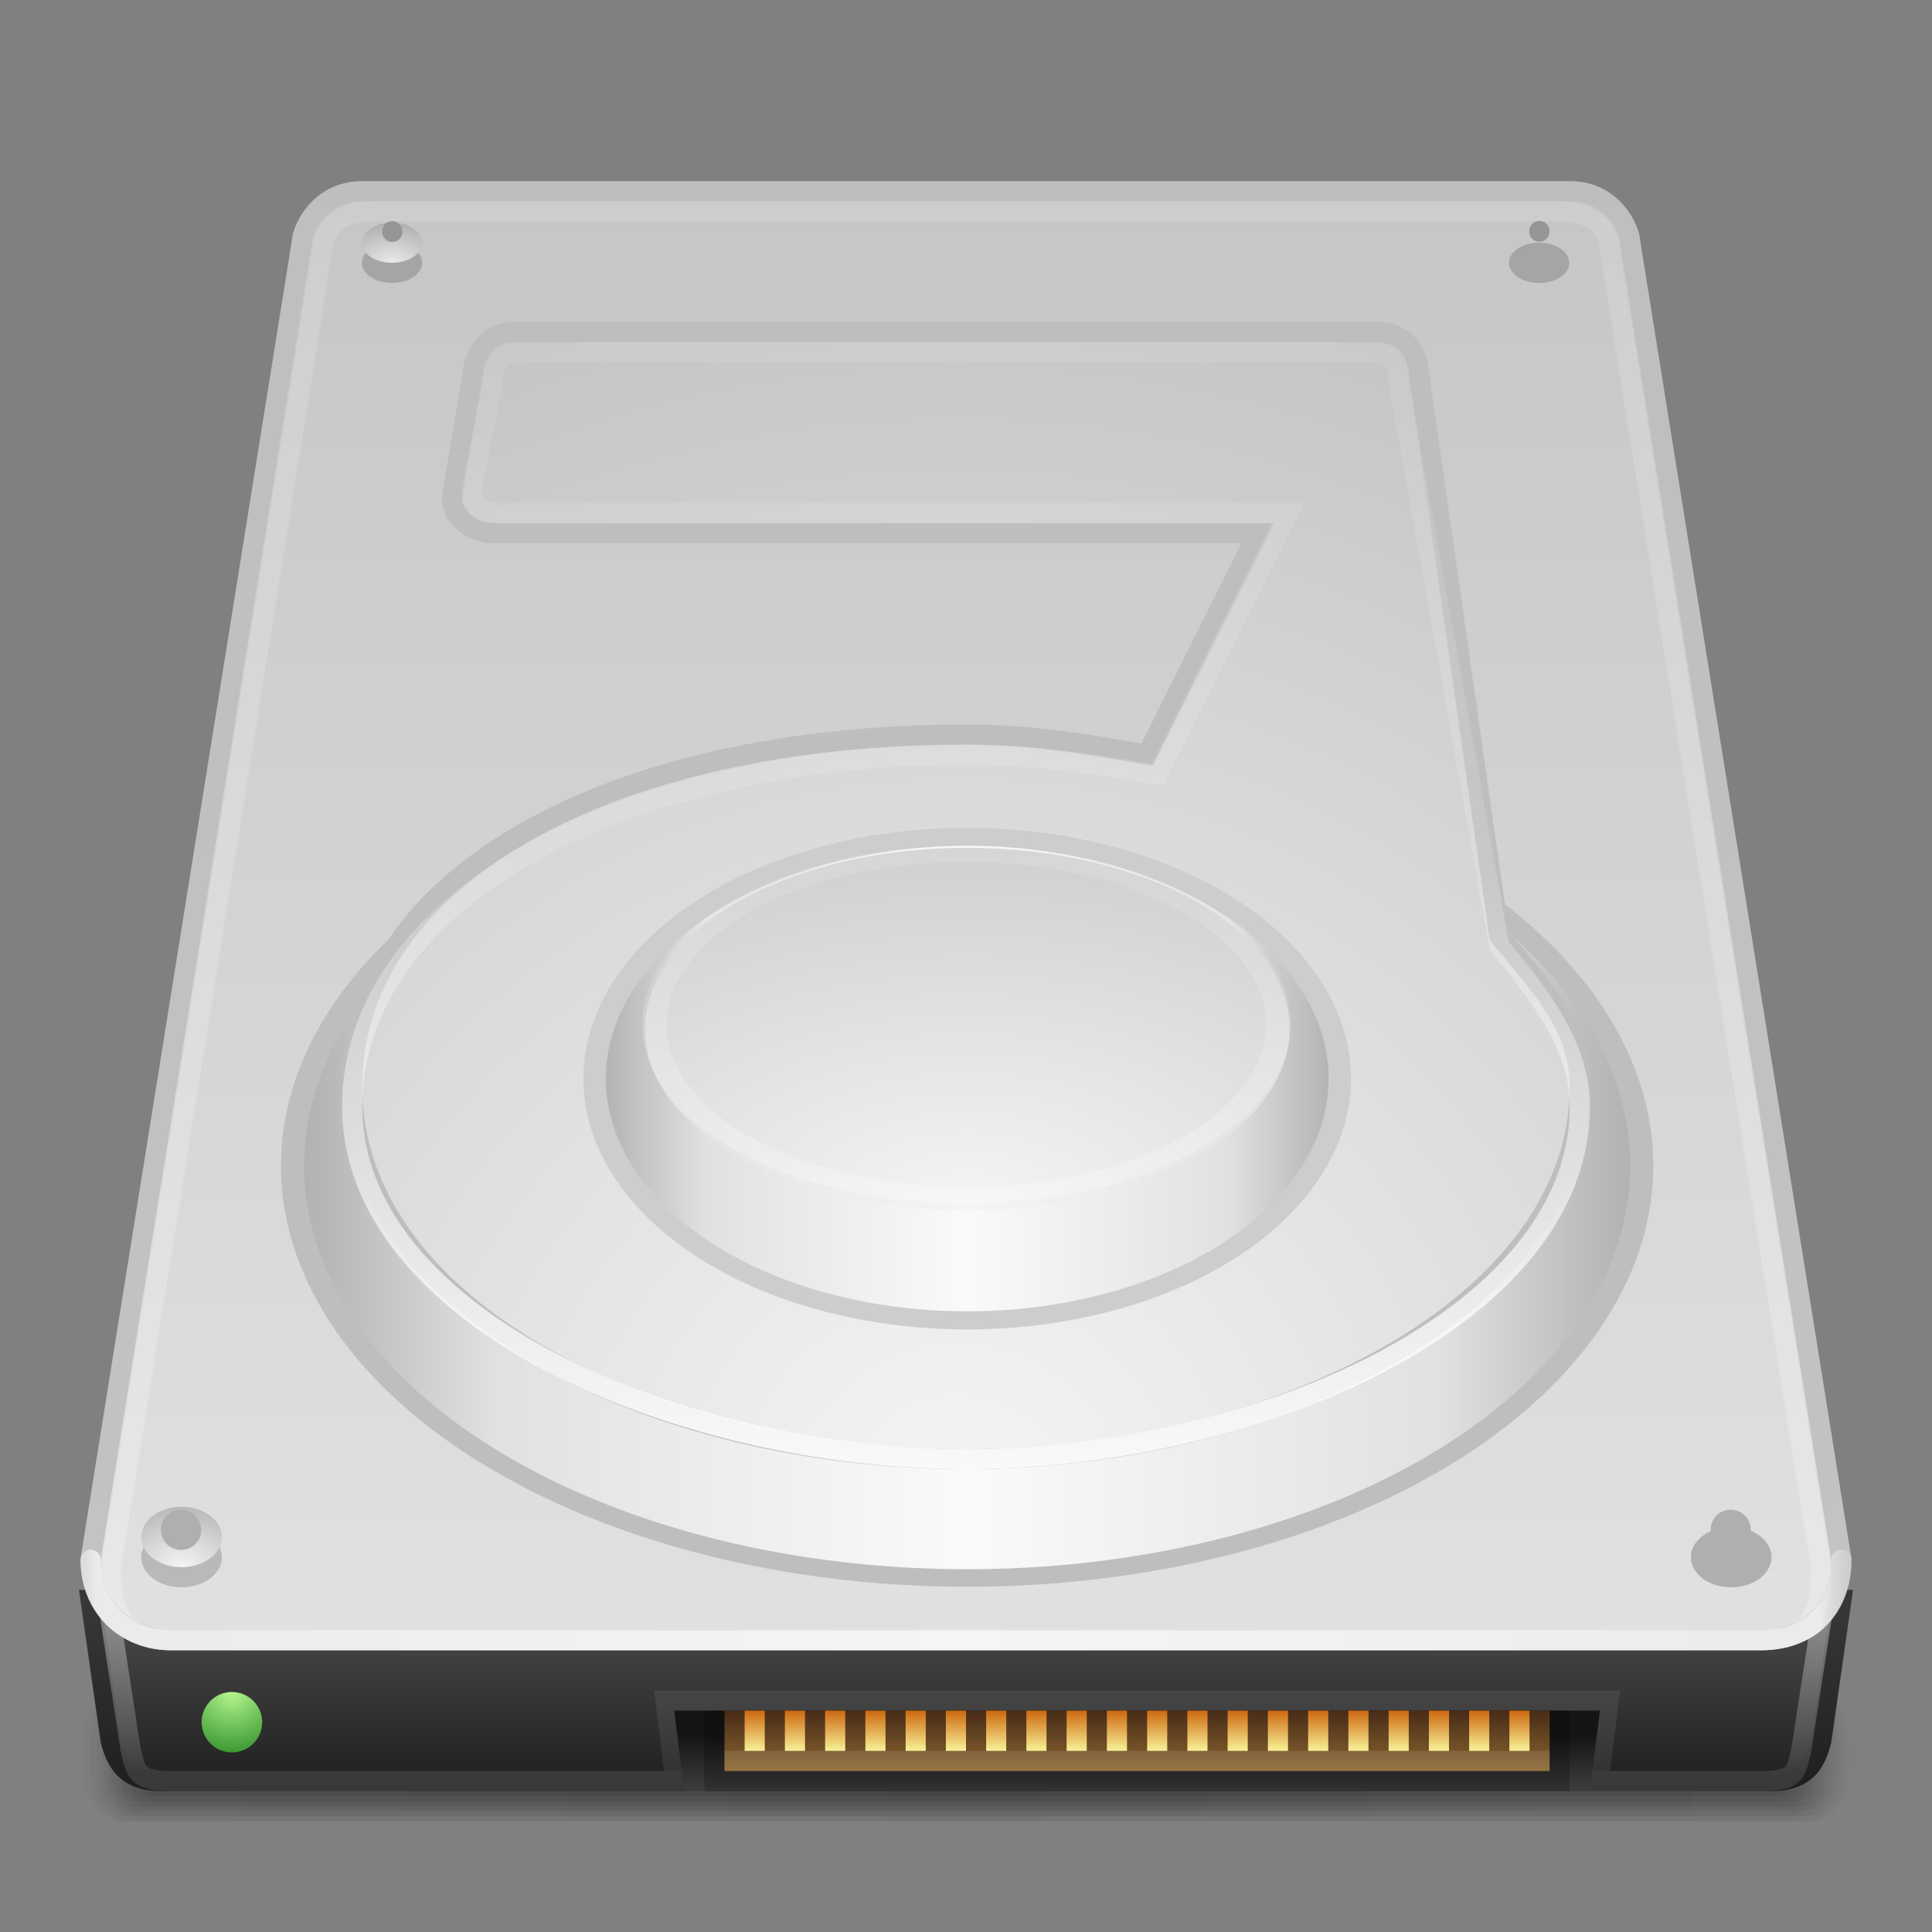 <?xml version="1.0" encoding="UTF-8" standalone="no"?>
<!-- Created with Inkscape (http://www.inkscape.org/) -->
<svg xmlns:rdf="http://www.w3.org/1999/02/22-rdf-syntax-ns#" xmlns="http://www.w3.org/2000/svg" height="96" width="96" version="1.1" xmlns:cc="http://creativecommons.org/ns#" xmlns:xlink="http://www.w3.org/1999/xlink" xmlns:dc="http://purl.org/dc/elements/1.1/">
 <rect width="100%" height="100%" fill="#808080" stroke="none"/>
 <title>Samée - 96px - HDD</title>
 <defs>
  <linearGradient id="screw-gradient">
   <stop stop-color="#f5f5f5" offset="0"/>
   <stop stop-color="#b9b9b9" offset="1"/>
  </linearGradient>
  <linearGradient id="screw-back-gradient">
   <stop stop-color="#ebebeb" offset="0"/>
   <stop stop-color="#afafaf" offset="1"/>
  </linearGradient>
  <linearGradient id="floor-shadow-gradient">
   <stop stop-color="#000" stop-opacity="0.098" offset="0"/>
   <stop stop-color="#000" stop-opacity="0.078" offset="0.93"/>
   <stop stop-color="#000" stop-opacity="0" offset="1"/>
  </linearGradient>
  <linearGradient id="linearGradient3622" y2="120.25" gradientUnits="userSpaceOnUse" x2="64" gradientTransform="matrix(0.798,0,0,0.798,-2.584,-6.97)" y1="108.97" x1="64">
   <stop stop-color="#4b4b4b" offset="0"/>
   <stop stop-color="#1e1e1e" offset="1"/>
  </linearGradient>
  <linearGradient id="linearGradient3982" y2="88.5" xlink:href="#floor-shadow-gradient" spreadMethod="reflect" gradientUnits="userSpaceOnUse" x2="474" gradientTransform="matrix(0.197,0,0,0.267,-2.495,63.65)" y1="88.5" x1="256"/>
  <linearGradient id="linearGradient3988" y2="88.5" xlink:href="#floor-shadow-gradient" spreadMethod="reflect" gradientUnits="userSpaceOnUse" x2="474" gradientTransform="matrix(0.198,0,0,0.3,-2.789,60.7)" y1="88.5" x1="256"/>
  <linearGradient id="linearGradient3992" y2="88.5" xlink:href="#floor-shadow-gradient" spreadMethod="reflect" gradientUnits="userSpaceOnUse" x2="474" gradientTransform="matrix(0.2,0,0,0.333,-3.083,57.75)" y1="88.5" x1="256"/>
  <linearGradient id="linearGradient3996" y2="88.5" xlink:href="#floor-shadow-gradient" spreadMethod="reflect" gradientUnits="userSpaceOnUse" x2="474" gradientTransform="matrix(0.201,0,0,0.367,-3.376,54.8)" y1="88.5" x1="256"/>
  <linearGradient id="linearGradient4000" y2="88.5" xlink:href="#floor-shadow-gradient" spreadMethod="reflect" gradientUnits="userSpaceOnUse" x2="474" gradientTransform="matrix(0.202,0,0,0.4,-3.67,51.85)" y1="88.5" x1="256"/>
  <linearGradient id="linearGradient4004" y2="88.5" xlink:href="#floor-shadow-gradient" spreadMethod="reflect" gradientUnits="userSpaceOnUse" x2="474" gradientTransform="matrix(0.203,0,0,0.433,-3.963,48.9)" y1="88.5" x1="256"/>
  <linearGradient id="linearGradient3871" y2="112.25" gradientUnits="userSpaceOnUse" x2="83" gradientTransform="matrix(0.798,0,0,0.798,-3.082,-7.405)" y1="12" x1="83">
   <stop stop-color="#c3c3c3" offset="0"/>
   <stop stop-color="#e1e1e1" offset="1"/>
  </linearGradient>
  <linearGradient id="linearGradient3881" y2="451.2" gradientUnits="userSpaceOnUse" x2="145" gradientTransform="matrix(0.2,0,0,0.2,-2.785,-7.608)" y1="53.39" x1="145">
   <stop stop-color="#FFF" stop-opacity="0.118" offset="0"/>
   <stop stop-color="#FFF" stop-opacity="0.255" offset="1"/>
  </linearGradient>
  <linearGradient id="linearGradient3897" y2="443.25" spreadMethod="reflect" gradientUnits="userSpaceOnUse" x2="479" gradientTransform="matrix(0.2,0,0,0.2,-3.185,-7.6)" y1="443.25" x1="253.88">
   <stop stop-color="#f5f5f5" offset="0"/>
   <stop stop-color="#ebebeb" offset="0.95"/>
   <stop stop-color="#dcdcdc" stop-opacity="0" offset="1"/>
  </linearGradient>
  <radialGradient id="radialGradient3938" gradientUnits="userSpaceOnUse" cy="456.5" cx="68.25" gradientTransform="matrix(2.626,0,0,2.179,-111.002,-536.376)" r="11.75">
   <stop stop-color="#b6f78f" offset="0"/>
   <stop stop-color="#187e18" offset="1"/>
  </radialGradient>
  <radialGradient id="radialGradient3161" xlink:href="#screw-gradient" gradientUnits="userSpaceOnUse" cy="434.65" cx="50.353" gradientTransform="matrix(1.998,0,0,2.677,-50.213,-727.045)" r="4.419"/>
  <radialGradient id="radialGradient4008" xlink:href="#screw-back-gradient" gradientUnits="userSpaceOnUse" cy="434.65" cx="50.353" gradientTransform="matrix(1.998,0,0,2.677,-50.213,-727.045)" r="4.419"/>
  <linearGradient id="linearGradient4085" y2="389" spreadMethod="reflect" gradientUnits="userSpaceOnUse" x2="356" y1="389" x1="260.5">
   <stop stop-color="#fafafa" offset="0"/>
   <stop stop-color="#e1e1e1" offset="0.7"/>
   <stop stop-color="#afafaf" offset="1"/>
  </linearGradient>
  <linearGradient id="linearGradient4134" y2="392" gradientUnits="userSpaceOnUse" x2="198" gradientTransform="matrix(0.2,0,0,0.2,-3.357,-4.802)" y1="82.5" x1="198">
   <stop stop-color="#FFF" stop-opacity="0.078" offset="0"/>
   <stop stop-color="#FFF" stop-opacity="0.137" offset="0.5"/>
   <stop stop-color="#FFF" stop-opacity="0.922" offset="1"/>
  </linearGradient>
  <radialGradient id="radialGradient4081" gradientUnits="userSpaceOnUse" cy="351" cx="231" gradientTransform="matrix(1.889,0,0,1.519,-205.333,-192)" r="51">
   <stop stop-color="#f5f5f5" offset="0"/>
   <stop stop-color="#d2d2d2" offset="1"/>
  </radialGradient>
  <radialGradient id="radialGradient4083" gradientUnits="userSpaceOnUse" cy="397" cx="256" gradientTransform="matrix(0.412,0,0,0.399,-57.845,-83.521)" r="160">
   <stop stop-color="#f5f5f5" offset="0"/>
   <stop stop-color="#c3c3c3" offset="1"/>
  </radialGradient>
  <linearGradient id="linearGradient4093" y2="341" spreadMethod="reflect" gradientUnits="userSpaceOnUse" x2="282" y1="341" x1="231">
   <stop stop-color="#fafafa" offset="0"/>
   <stop stop-color="#e1e1e1" offset="0.7"/>
   <stop stop-color="#afafaf" offset="1"/>
  </linearGradient>
  <linearGradient id="linearGradient4108" y2="341.41" gradientUnits="userSpaceOnUse" x2="282.28" y1="258.59" x1="282.28">
   <stop stop-color="#FFF" stop-opacity="0.098" offset="0"/>
   <stop stop-color="#FFF" stop-opacity="0.255" offset="1"/>
  </linearGradient>
  <linearGradient id="linearGradient4243" y2="478" gradientUnits="userSpaceOnUse" x2="377.01" gradientTransform="matrix(0.2,0,0,0.2,-2.785,-6.375)" y1="463" x1="377.01">
   <stop stop-color="#141414" offset="0"/>
   <stop stop-color="#414141" offset="1"/>
  </linearGradient>
  <linearGradient id="linearGradient4860" y2="474" gradientUnits="userSpaceOnUse" x2="272" gradientTransform="matrix(0.192,0,0,0.273,-0.765,-41.273)" y1="463" x1="272">
   <stop stop-color="#4b2e19" offset="0"/>
   <stop stop-color="#8e6830" offset="1"/>
  </linearGradient>
  <linearGradient id="linearGradient4192" y2="111" gradientUnits="userSpaceOnUse" x2="70" gradientTransform="matrix(0.802,0,0,0.802,-3.315,-6.577)" y1="11" x1="70">
   <stop stop-color="#bebebe" offset="0"/>
   <stop stop-color="#c3c3c3" offset="1"/>
  </linearGradient>
  <linearGradient id="linearGradient3339" y2="471" gradientUnits="userSpaceOnUse" x2="195" gradientTransform="matrix(0.25,0,0,0.25,-11.25,-30.75)" y1="463" x1="195">
   <stop stop-color="#cd680f" offset="0"/>
   <stop stop-color="#f8f298" offset="1"/>
  </linearGradient>
  <linearGradient id="linearGradient4117" y2="85" gradientUnits="userSpaceOnUse" x2="63.69" gradientTransform="translate(0,3)" y1="78" x1="63.69">
   <stop stop-color="#FFF" stop-opacity="0.353" offset="0"/>
   <stop stop-color="#FFF" stop-opacity="0.118" offset="1"/>
  </linearGradient>
  <linearGradient id="linearGradient4125" y2="86.002" gradientUnits="userSpaceOnUse" x2="70.822" gradientTransform="translate(0,3)" y1="77" x1="70.822">
   <stop stop-color="#373737" offset="0"/>
   <stop stop-color="#1e1e1e" offset="1"/>
  </linearGradient>
 </defs>
 <rect fill-rule="evenodd" rx="2.48" ry="3.25" height="6.5" width="88.5" y="84" x="3.75" fill="url(#linearGradient4004)"/>
 <rect fill-rule="evenodd" rx="2.378" ry="3" height="6" width="88" y="84.25" x="4" fill="url(#linearGradient4000)"/>
 <rect fill-rule="evenodd" rx="2.277" ry="2.75" height="5.5" width="87.5" y="84.5" x="4.25" fill="url(#linearGradient3996)"/>
 <rect fill-rule="evenodd" rx="2.175" ry="2.5" height="5" width="87" y="84.75" x="4.5" fill="url(#linearGradient3992)"/>
 <rect fill-rule="evenodd" rx="2.074" ry="2.25" height="4.5" width="86.5" y="85" x="4.75" fill="url(#linearGradient3988)"/>
 <rect fill-rule="evenodd" rx="1.972" ry="2" height="4" width="86" y="85.25" x="5" fill="url(#linearGradient3982)"/>
 <path d="m4.5,79.5,1,7c0.262,0.978,0.713,2,2.5,2h80c1.815,0,2.23-0.993,2.5-2l1-7z" stroke="url(#linearGradient4125)" fill="url(#linearGradient3622)"/>
 <path d="m5.5,80.5,1,6.5c0.262,0.978,0.213,1.5,2,1.5h79c1.815,0,1.73-0.493,2-1.5l1-6.5z" stroke="url(#linearGradient4117)" fill="none"/>
 <path d="m4.5,77.5c0,2.525,2,4,4,4h79c2.22,0,4-1.478,4-4l-10.5-65.5c0-0.495-0.783-2.5-3-2.5h-60c-2.22,0-3,2.014-3,2.5z" stroke="url(#linearGradient4192)" stroke-width="1" fill="url(#linearGradient3871)"/>
 <path d="m5.5,78c0,2.525,1,3.5,3,3.5h79c2.22,0,3-0.978,3-3.5l-10.5-65.55c0-0.495-0.283-1.95-2.5-1.95h-59c-2.22,0-2.5,1.514-2.5,2z" stroke="url(#linearGradient3881)" stroke-width="1" fill="none"/>
 <path stroke-linejoin="round" d="m4.5,77.5c0,2.329,1.69,4,4,4h79c2.526,0,4-1.652,4-4" stroke="url(#linearGradient3897)" stroke-linecap="round" stroke-miterlimit="4" stroke-dasharray="none" stroke-width="1" fill="none"/>
 <path d="m33,88-0.5-4,48,0-0.5,4z" fill-opacity="0.078" fill="#FFF"/>
 <path fill="url(#linearGradient4243)" d="m34,89-0.5-4,46,0-0.5,4z"/>
 <rect fill-rule="evenodd" fill-opacity="0.196" rx="0" ry="0" height="4" width="43" y="85" x="35" fill="#000"/>
 <rect fill-rule="evenodd" rx="0" ry="0" height="3" width="41" y="85" x="36" fill="url(#linearGradient4860)"/>
 <path stroke-linejoin="miter" d="m36,87.5,41,0" stroke-opacity="0.098" stroke="#FFF" stroke-linecap="butt" stroke-width="1px" fill="none"/>
 <rect id="rect4261" fill-rule="evenodd" rx="0" ry="0" height="2" width="1" y="85" x="37" fill="url(#linearGradient3339)"/>
 <use xlink:href="#rect4261" transform="translate(2,0)" height="96" width="96" y="0" x="0"/>
 <use xlink:href="#rect4261" transform="translate(4,0)" height="96" width="96" y="0" x="0"/>
 <use xlink:href="#rect4261" transform="translate(6,0)" height="96" width="96" y="0" x="0"/>
 <use xlink:href="#rect4261" transform="translate(8,0)" height="96" width="96" y="0" x="0"/>
 <use xlink:href="#rect4261" transform="translate(10,0)" height="96" width="96" y="0" x="0"/>
 <use xlink:href="#rect4261" transform="translate(12,0)" height="96" width="96" y="0" x="0"/>
 <use xlink:href="#rect4261" transform="translate(14,0)" height="96" width="96" y="0" x="0"/>
 <use xlink:href="#rect4261" transform="translate(16,0)" height="96" width="96" y="0" x="0"/>
 <use xlink:href="#rect4261" transform="translate(18,0)" height="96" width="96" y="0" x="0"/>
 <use xlink:href="#rect4261" transform="translate(20,0)" height="96" width="96" y="0" x="0"/>
 <use xlink:href="#rect4261" transform="translate(22,0)" height="96" width="96" y="0" x="0"/>
 <use xlink:href="#rect4261" transform="translate(24,0)" height="96" width="96" y="0" x="0"/>
 <use xlink:href="#rect4261" transform="translate(26,0)" height="96" width="96" y="0" x="0"/>
 <use xlink:href="#rect4261" transform="translate(28,0)" height="96" width="96" y="0" x="0"/>
 <use xlink:href="#rect4261" transform="translate(30,0)" height="96" width="96" y="0" x="0"/>
 <use xlink:href="#rect4261" transform="translate(32,0)" height="96" width="96" y="0" x="0"/>
 <use xlink:href="#rect4261" transform="translate(34,0)" height="96" width="96" y="0" x="0"/>
 <use xlink:href="#rect4261" transform="translate(36,0)" height="96" width="96" y="0" x="0"/>
 <use xlink:href="#rect4261" transform="translate(38,0)" height="96" width="96" y="0" x="0"/>
 <path d="m356,312a95.5,77,0,1,1,-191,0,95.5,77,0,1,1,191,0z" fill-rule="evenodd" transform="matrix(0.351,0,0,0.266,-43.38,-25.065)" stroke="#bebebe" stroke-miterlimit="4" stroke-dasharray="none" stroke-width="3.272" fill="url(#linearGradient4085)"/>
 <path d="m23.5,18.5-1,6c-0.27,1.009,0.852,2,2,2h38l-5.5,11c-2.929-0.526-5.782-1-9-1-17.634,0-30.5,7.031-30.5,17.5,0,11.094,14.991,18.5,30.5,18.5s30.5-7.656,30.5-18.5c0-2.984-1.931-4.989-4-7.5l-4-28c0-0.729-0.537-2-2-2h-43c-1.397,0-2,1.338-2,2z" stroke="#bebebe" fill="url(#radialGradient4083)"/>
 <path d="m24.5,19-1,5c-0.27,1.009,0.352,1.5,1.5,1.5h39l-6.5,13c-2.929-0.526-6.282-1-9.5-1-16.75,0-30.5,7.031-30.5,17.5s16.136,17.5,30.5,17.5,30.5-7.031,30.5-17.5c0-2.984-1.931-5.489-4-8l-5-28c0-0.729-0.037-1.5-1.5-1.5h-42c-1.397,0-1.5,0.838-1.5,1.5z" stroke="url(#linearGradient4134)" stroke-width="1" fill="none"/>
 <path d="m282,300a51,41,0,1,1,-102,0,51,41,0,1,1,102,0z" fill-rule="evenodd" transform="matrix(0.363,0,0,0.293,-35.794,-34.305)" stroke="#cdcdcd" stroke-miterlimit="4" stroke-dasharray="none" stroke-width="3.069" fill="url(#linearGradient4093)"/>
 <path d="m282,300a51,41,0,1,1,-102,0,51,41,0,1,1,102,0z" fill-rule="evenodd" transform="matrix(0.314,0,0,0.22,-24.471,-14.854)" fill="url(#radialGradient4081)"/>
 <path d="m282,300a51,41,0,1,1,-102,0,51,41,0,1,1,102,0z" transform="matrix(0.304,0,0,0.207,-22.206,-11.195)" stroke="url(#linearGradient4108)" stroke-dasharray="none" stroke-miterlimit="4" stroke-width="3.984" fill="none"/>
 <path d="m80,468.25a11.75,9.75,0,1,1,-23.5,0,11.75,9.75,0,1,1,23.5,0z" fill-rule="evenodd" transform="matrix(0.128,0,0,0.154,2.787,13.465)" fill="url(#radialGradient3938)"/>
 <path d="m54.801,430.59a4.419,5.922,0,1,1,-8.839,0,4.419,5.922,0,1,1,8.839,0z" fill-rule="evenodd" transform="matrix(0.453,0,0,0.253,-13.8,-31.566)" fill="#b9b9b9"/>
 <path d="m54.801,430.59a4.419,5.922,0,1,1,-8.839,0,4.419,5.922,0,1,1,8.839,0z" fill-rule="evenodd" transform="matrix(0.453,0,0,0.253,-13.8,-32.566)" fill="url(#radialGradient3161)"/>
 <path d="m14.571,105.5a1.076,1.306,0,1,1,-2.152,0,1.076,1.306,0,1,1,2.152,0z" fill-rule="evenodd" transform="matrix(0.929,0,0,0.766,-3.539,-4.797)" fill="#afafaf"/>
 <path d="m54.801,430.59a4.419,5.922,0,1,1,-8.839,0,4.419,5.922,0,1,1,8.839,0z" fill-rule="evenodd" transform="matrix(0.453,0,0,0.253,63.2,-31.566)" fill="#afafaf"/>
 <path d="m54.801,430.59a4.419,5.922,0,1,1,-8.839,0,4.419,5.922,0,1,1,8.839,0z" fill-rule="evenodd" transform="matrix(0.453,0,0,0.253,63.2,-32.566)" fill="url(#radialGradient3161)"/>
 <path d="m14.571,105.5a1.076,1.306,0,1,1,-2.152,0,1.076,1.306,0,1,1,2.152,0z" fill-rule="evenodd" transform="matrix(0.929,0,0,0.766,73.461,-4.797)" fill="#afafaf"/>
 <path d="m54.801,430.59a4.419,5.922,0,1,1,-8.839,0,4.419,5.922,0,1,1,8.839,0z" fill-rule="evenodd" transform="matrix(0.339,0,0,0.169,2.4,-59.711)" fill="#a5a5a5"/>
 <path d="m54.801,430.59a4.419,5.922,0,1,1,-8.839,0,4.419,5.922,0,1,1,8.839,0z" fill-rule="evenodd" transform="matrix(0.339,0,0,0.169,2.4,-60.711)" fill="url(#radialGradient4008)"/>
 <path d="m27.75,14.726a0.836,0.649,0,1,1,-1.671,0,0.836,0.649,0,1,1,1.671,0z" fill-rule="evenodd" transform="matrix(0.598,0,0,0.771,3.396,0.153)" fill="#969696"/>
 <path d="m54.801,430.59a4.419,5.922,0,1,1,-8.839,0,4.419,5.922,0,1,1,8.839,0z" fill-rule="evenodd" transform="matrix(0.339,0,0,0.169,59.4,-59.711)" fill="#a5a5a5"/>
 <path d="m54.801,430.59a4.419,5.922,0,1,1,-8.839,0,4.419,5.922,0,1,1,8.839,0z" fill-rule="evenodd" transform="matrix(0.339,0,0,0.169,59.4,-60.711)" fill="url(#radialGradient4008)"/>
 <path d="m27.75,14.726a0.836,0.649,0,1,1,-1.671,0,0.836,0.649,0,1,1,1.671,0z" fill-rule="evenodd" transform="matrix(0.598,0,0,0.77,60.396,0.154)" fill="#969696"/>
</svg>
